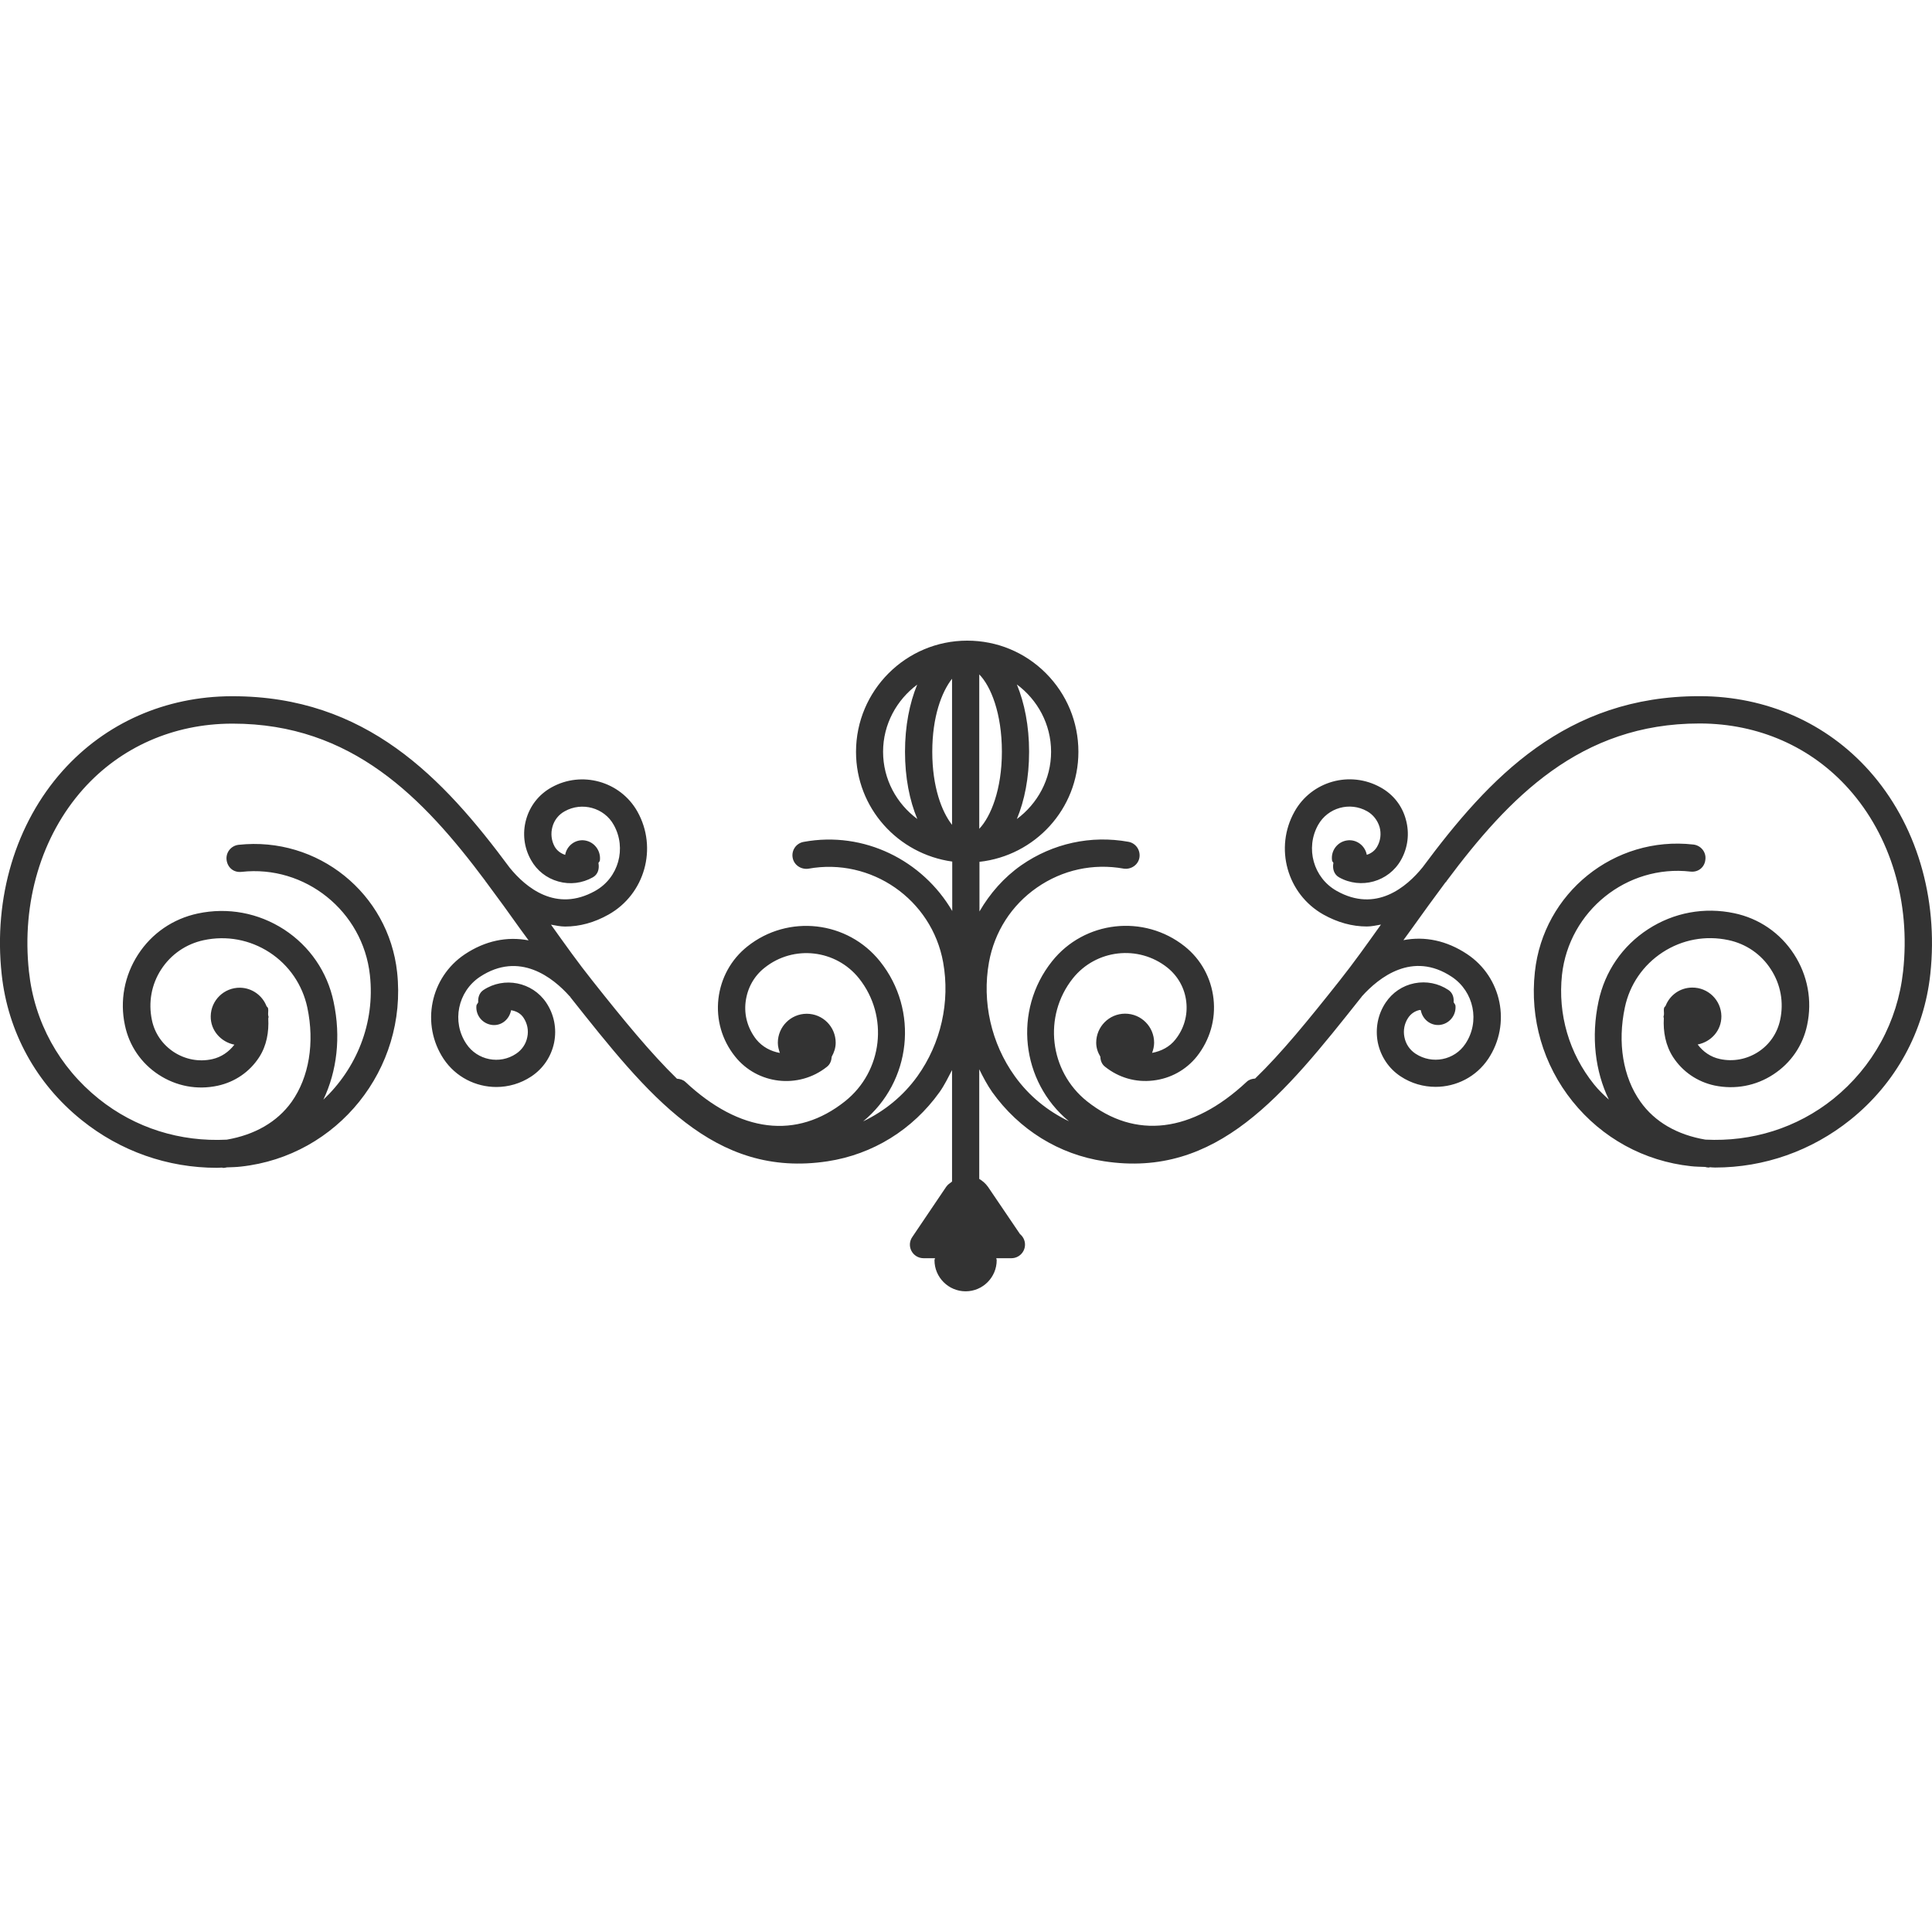 <?xml version="1.0" encoding="utf-8"?>
<!-- Generator: Adobe Illustrator 17.0.0, SVG Export Plug-In . SVG Version: 6.00 Build 0)  -->
<!DOCTYPE svg PUBLIC "-//W3C//DTD SVG 1.1//EN" "http://www.w3.org/Graphics/SVG/1.1/DTD/svg11.dtd">
<svg version="1.1" id="Capa_1" xmlns="http://www.w3.org/2000/svg" xmlns:xlink="http://www.w3.org/1999/xlink" x="0px" y="0px"
	 width="512px" height="512px" viewBox="0 0 512 512" enable-background="new 0 0 512 512" xml:space="preserve">
<g>
	<path fill="#333333" d="M495.334,204.226c-11.325-12.665-27.228-19.678-44.734-19.734c-0.099,0-0.183,0-0.268,0
		c-35.324,0-55.592,21.466-73.325,45.347c-4.198,5.191-12.325,12.163-22.792,6.248c-6.155-3.465-8.337-11.311-4.902-17.467
		c2.563-4.578,8.394-6.232,12.986-3.634c1.591,0.893,2.748,2.38,3.296,4.154c0.493,1.781,0.282,3.648-0.648,5.246
		c-0.62,1.099-1.633,1.802-2.734,2.147c-0.463-2.464-2.76-4.182-5.253-3.807c-2.577,0.379-4.34,2.773-3.944,5.35
		c0.028,0.261,0.296,0.386,0.352,0.62c-0.296,1.485,0.127,3.028,1.506,3.81c5.79,3.232,13.127,1.184,16.396-4.585
		c1.86-3.289,2.309-7.113,1.295-10.747c-0.972-3.634-3.336-6.648-6.676-8.494c-8.084-4.529-18.311-1.677-22.817,6.389
		c-5.41,9.62-2.001,21.866,7.633,27.291c3.791,2.119,7.661,3.169,11.522,3.169c1.268,0,2.507-0.289,3.745-0.502
		c-3.618,5.07-7.224,10.15-10.971,14.869c-8.297,10.479-15.438,19.227-22.382,25.931c-0.83,0.069-1.605,0.266-2.225,0.858
		c-14.467,13.523-29.523,15.355-42.34,5.156c-9.974-7.971-11.677-22.565-3.733-32.565c6.128-7.668,17.367-8.97,25.058-2.843
		c2.804,2.255,4.605,5.464,4.999,9.07c0.409,3.578-0.606,7.113-2.857,9.947c-1.508,1.957-3.761,3.127-6.199,3.576
		c0.31-0.844,0.534-1.746,0.534-2.704c0-4.224-3.41-7.689-7.689-7.689c-4.24,0-7.661,3.465-7.661,7.689
		c0,1.381,0.435,2.591,1.099,3.717c0.028,1.013,0.379,2.001,1.268,2.676c3.606,2.873,8.098,4.196,12.734,3.634
		c4.578-0.523,8.704-2.79,11.591-6.396c3.423-4.353,5.015-9.762,4.395-15.269c-0.62-5.508-3.326-10.458-7.636-13.888
		c-10.789-8.586-26.606-6.824-35.183,3.993c-10.303,12.965-8.235,31.841,4.506,42.361c-5.646-2.72-10.571-6.678-14.367-11.973
		c-6.232-8.691-8.711-19.678-6.824-30.171c1.471-8.078,5.956-15.098,12.711-19.789c6.734-4.677,14.86-6.479,22.988-5.022
		c1.915,0.289,3.831-0.951,4.171-2.908c0.324-1.966-0.944-3.838-2.903-4.196c-9.928-1.802-20.027,0.4-28.366,6.183
		c-4.643,3.245-8.339,7.485-11.122,12.276v-13.155c14.726-1.628,26.22-14.002,26.22-29.15c0-7.874-3.072-15.276-8.621-20.839
		c-5.57-5.57-12.961-8.626-20.846-8.626c-16.255,0-29.467,13.227-29.467,29.467c0,14.888,11.122,27.085,25.5,29.079v13.099
		c-7.83-13.389-23.337-21.26-39.361-18.318c-1.98,0.345-3.289,2.218-2.931,4.196c0.345,1.945,2.225,3.197,4.196,2.91
		c16.613-3,32.671,8.119,35.685,24.797c1.888,10.523-0.592,21.508-6.81,30.198c-3.803,5.297-8.753,9.255-14.395,11.973
		c12.783-10.52,14.846-29.41,4.499-42.375c-8.607-10.802-24.36-12.593-35.165-3.993c-4.337,3.444-7.048,8.394-7.684,13.888
		c-0.62,5.494,0.923,10.902,4.395,15.255c5.929,7.467,16.868,8.718,24.346,2.773c0.879-0.675,1.21-1.647,1.288-2.69
		c0.62-1.126,1.05-2.339,1.05-3.692c0-4.252-3.417-7.689-7.67-7.689c-4.226,0-7.661,3.437-7.661,7.689
		c0,0.93,0.248,1.832,0.534,2.693c-2.352-0.412-4.599-1.566-6.246-3.578c-2.218-2.834-3.275-6.352-2.824-9.96
		c0.444-3.576,2.177-6.801,5.036-9.042c7.682-6.139,18.917-4.823,25.021,2.834c7.943,9.984,6.303,24.605-3.74,32.579
		c-12.82,10.183-27.832,8.381-42.312-5.184c-0.627-0.562-1.43-0.761-2.198-0.817c-6.923-6.747-14.108-15.494-22.396-25.961
		c-3.766-4.712-7.374-9.796-10.992-14.867c1.24,0.224,2.48,0.5,3.754,0.5c3.831,0,7.71-1.036,11.494-3.169
		c9.634-5.408,13.062-17.656,7.654-27.305c-4.529-8.036-14.783-10.902-22.817-6.375c-3.303,1.846-5.663,4.86-6.676,8.494
		c-1.009,3.634-0.564,7.46,1.302,10.733c1.557,2.794,4.12,4.818,7.24,5.683c3.072,0.872,6.317,0.472,9.128-1.099
		c1.402-0.782,1.776-2.311,1.499-3.782c0.072-0.261,0.317-0.372,0.375-0.648c0.331-2.577-1.43-4.959-3.979-5.35
		c-2.494-0.375-4.774,1.358-5.218,3.824c-1.157-0.375-2.142-1.099-2.762-2.147c-0.895-1.612-1.106-3.479-0.62-5.26
		c0.479-1.777,1.635-3.262,3.275-4.154c4.557-2.556,10.458-0.944,12.979,3.62c3.465,6.169,1.288,14.015-4.902,17.481
		c-10.395,5.838-18.431-0.937-22.644-6.1c-17.74-23.946-38.093-45.481-73.475-45.481c-0.083,0-0.169,0-0.275,0
		c-17.508,0.056-33.388,7.071-44.72,19.734C4.138,218.23-1.763,237.894,0.446,258.213c1.64,15.267,9.169,28.958,21.156,38.593
		c10.312,8.311,22.861,12.676,35.868,12.676c0.451,0,0.895-0.056,1.399-0.056c0.072,0,0.134,0.083,0.22,0.083
		c0.169,0,0.303,0,0.458-0.028c0.217-0.028,0.352-0.086,0.551-0.113c1.24-0.056,2.494-0.056,3.754-0.213
		c25.6-2.773,44.163-25.887,41.389-51.509c-2.262-20.881-20.994-36.037-42.009-33.763c-1.978,0.22-3.41,1.992-3.19,3.965
		c0.231,1.978,1.774,3.437,3.965,3.206c16.847-1.888,32.178,10.43,34.022,27.353c1.416,12.845-3.634,24.818-12.331,33.013
		c3.576-7.506,4.705-16.592,2.711-25.917c-1.654-7.946-6.331-14.746-13.12-19.176c-6.824-4.416-14.931-5.929-22.875-4.24
		c-6.562,1.395-12.19,5.249-15.824,10.874c-3.634,5.614-4.874,12.288-3.479,18.767c1.127,5.41,4.316,10.058,8.929,13.072
		c4.649,3.04,10.169,4.111,15.649,2.928c4.543-0.985,8.436-3.632,10.981-7.534c2.001-3.086,2.618-6.692,2.422-10.296
		c0-0.113,0.086-0.227,0.086-0.368c0-0.197-0.086-0.308-0.113-0.507c-0.062-0.62,0.113-1.21-0.028-1.83
		c-0.062-0.254-0.303-0.338-0.423-0.592c-1.092-2.79-3.824-4.788-6.979-4.846c-4.254-0.056-7.733,3.324-7.791,7.576
		c-0.056,3.761,2.699,6.803,6.276,7.522c-1.487,1.915-3.465,3.296-5.859,3.831c-3.541,0.789-7.175,0.083-10.199-1.885
		c-3.014-1.987-5.105-5.001-5.811-8.51c-0.965-4.647-0.127-9.382,2.466-13.379c2.6-3.995,6.593-6.747,11.267-7.749
		c6.058-1.295,12.246-0.141,17.439,3.232c5.177,3.375,8.725,8.573,10.023,14.612c1.978,9.368,0.451,18.466-4.143,24.975
		c-3.831,5.38-9.831,8.774-17.219,10.044c-12.304,0.62-24.212-3.044-33.911-10.819c-10.502-8.425-17.078-20.384-18.501-33.749
		c-1.978-18.274,3.275-35.898,14.395-48.361c9.937-11.122,23.939-17.284,39.361-17.323c0.086,0,0.169,0,0.252,0
		c31.558,0,50.482,19.634,67.01,41.769c0.035,0.035,0,0.079,0.035,0.12c0.113,0.127,0.254,0.224,0.303,0.359
		c2.986,3.993,5.91,8.036,8.783,12.084c0.761,1.071,1.529,2.049,2.274,3.107c-5.711-1.099-11.508,0.099-16.888,3.676
		c-9.199,6.135-11.712,18.556-5.628,27.742c3.218,4.816,8.543,7.437,13.965,7.437c3.19,0,6.403-0.902,9.262-2.787
		c3.155-2.1,5.288-5.267,6.056-8.987c0.731-3.692,0-7.467-2.105-10.594c-3.676-5.464-11.163-6.958-16.641-3.324
		c-1.113,0.761-1.457,1.999-1.374,3.238c-0.113,0.338-0.451,0.562-0.479,0.93c-0.227,2.591,1.677,4.846,4.289,5.098
		c2.422,0.213,4.451-1.536,4.902-3.916c1.295,0.199,2.535,0.819,3.303,2.001c0.992,1.494,1.388,3.326,0.992,5.128
		c-0.345,1.802-1.43,3.38-2.956,4.393c-4.337,2.931-10.312,1.746-13.213-2.635c-3.907-5.845-2.26-13.819,3.606-17.733
		c10.486-6.916,19.403,0.224,23.754,5.112c0.021,0,0.049,0,0.049,0.014c0.113,0.143,0.227,0.312,0.303,0.426
		c20.409,25.718,37.862,47.917,68.06,43.323c11.945-1.832,22.502-8.337,29.657-18.339c1.295-1.832,2.274-3.861,3.303-5.831v29.548
		c-0.548,0.423-1.14,0.775-1.557,1.395l-8.959,13.268c-0.782,1.11-0.867,2.549-0.234,3.731c0.62,1.17,1.846,1.915,3.19,1.915h3.042
		c0,0.169-0.134,0.326-0.134,0.534c0,4.536,3.71,8.239,8.253,8.239c4.543,0,8.233-3.706,8.233-8.239
		c0-0.211-0.113-0.365-0.113-0.534h3.81c0.099,0,0.155,0,0.197,0c2.008,0,3.609-1.633,3.609-3.606c0-1.127-0.523-2.128-1.325-2.787
		l-8.478-12.51c-0.655-0.928-1.473-1.603-2.325-2.112v-29.058c1.02,2.07,2.105,4.141,3.444,6.056
		c7.155,9.986,17.689,16.523,29.636,18.325c30.016,4.619,47.635-17.605,68.044-43.323c0.143-0.143,0.254-0.298,0.312-0.426
		c0,0,0.028,0,0.028-0.014c4.409-4.888,13.326-12.056,23.775-5.112c5.873,3.914,7.509,11.887,3.606,17.733
		c-2.901,4.381-8.818,5.538-13.227,2.635c-1.534-1.013-2.591-2.563-2.942-4.393c-0.366-1.802,0-3.634,1.002-5.128
		c0.719-1.071,1.788-1.802,3.042-2.056c0.127-0.03,0.183,0.053,0.296,0.053c0.423,2.341,2.477,4.087,4.902,3.916
		c2.605-0.227,4.506-2.507,4.293-5.098c-0.028-0.368-0.365-0.622-0.493-0.958c0.099-1.24-0.252-2.452-1.367-3.213
		c-2.69-1.788-5.873-2.408-9.012-1.788c-3.169,0.634-5.845,2.464-7.622,5.112c-2.098,3.13-2.801,6.891-2.098,10.564
		c0.761,3.692,2.873,6.9,6.028,8.987c2.845,1.888,6.086,2.79,9.297,2.79c5.424,0,10.747-2.621,13.96-7.437
		c6.114-9.199,3.592-21.637-5.637-27.756c-5.394-3.578-11.154-4.774-16.858-3.685c0.761-1.062,1.506-2.026,2.253-3.097
		c2.903-4.078,5.859-8.133,8.846-12.156c0.086-0.104,0.169-0.176,0.282-0.275c0.014-0.028,0-0.056,0.028-0.093
		c16.537-22.149,35.454-41.799,67.019-41.799c0.083,0,0.169,0,0.227,0c15.466,0.044,29.437,6.206,39.368,17.339
		c11.14,12.466,16.41,30.085,14.397,48.361c-1.45,13.34-8.029,25.338-18.466,33.763c-9.69,7.772-21.635,11.436-33.929,10.819
		c-7.439-1.27-13.409-4.663-17.226-10.072c-4.592-6.479-6.114-15.577-4.113-24.959c1.268-6.042,4.846-11.24,10.014-14.612
		c5.17-3.373,11.367-4.529,17.439-3.232c4.647,0.985,8.66,3.724,11.226,7.719c2.607,3.988,3.479,8.746,2.48,13.396
		c-0.733,3.509-2.79,6.549-5.804,8.508c-3.042,1.973-6.678,2.662-10.199,1.885c-2.394-0.507-4.423-1.915-5.859-3.844
		c3.578-0.706,6.313-3.717,6.283-7.506c-0.056-4.254-3.534-7.636-7.788-7.578c-3.227,0.044-5.887,2.029-6.986,4.818
		c-0.13,0.252-0.368,0.338-0.426,0.62c-0.141,0.592,0.044,1.184-0.028,1.802c-0.028,0.197-0.113,0.31-0.113,0.509
		c0,0.141,0.086,0.252,0.086,0.365c-0.199,3.606,0.449,7.21,2.45,10.31c2.538,3.888,6.424,6.535,10.96,7.522
		c5.436,1.14,10.999,0.113,15.618-2.931c4.636-3.016,7.818-7.661,8.945-13.044c1.406-6.535,0.153-13.241-3.493-18.841
		c-3.634-5.598-9.241-9.452-15.804-10.833c-7.946-1.689-16.058-0.176-22.847,4.24c-6.817,4.423-11.466,11.221-13.143,19.176
		c-1.985,9.324-0.886,18.466,2.748,25.975c-1.395-1.268-2.732-2.535-3.928-4.027c-6.606-8.226-9.62-18.538-8.494-29.044
		c1.874-16.923,17.185-29.275,34.059-27.353c2.112,0.234,3.775-1.212,3.944-3.206c0.252-1.973-1.212-3.745-3.199-3.965
		c-20.971-2.366-39.749,12.866-41.986,33.749c-1.367,12.408,2.181,24.607,9.986,34.325c7.83,9.718,18.942,15.834,31.38,17.171
		c1.238,0.143,2.521,0.143,3.761,0.197c0.211,0.044,0.324,0.099,0.548,0.127c0.153,0.03,0.31,0.03,0.449,0.03
		c0.086,0,0.155-0.056,0.227-0.083c0.451,0.028,0.902,0.083,1.395,0.083c13.03,0,25.581-4.409,35.891-12.676
		c11.987-9.634,19.521-23.354,21.156-38.607C513.73,237.873,507.827,218.209,495.334,204.226z M259.511,219.641v-40.918
		c3.07,3.114,6,10.324,6,20.492C265.512,209.211,262.569,216.451,259.511,219.641z M252.301,179.877v38.713
		c-2.753-3.509-5.239-10.085-5.239-19.361S249.546,183.377,252.301,179.877z M278.549,199.229c0,7.319-3.606,13.761-9.072,17.825
		c2.036-4.888,3.245-10.971,3.245-17.825c0-6.852-1.224-12.938-3.245-17.839C274.943,185.44,278.549,191.906,278.549,199.229z
		 M234.025,199.229c0-7.31,3.606-13.738,9.042-17.795c-2.022,4.888-3.231,10.971-3.231,17.795c0,6.84,1.212,12.924,3.262,17.811
		C237.629,212.993,234.025,206.548,234.025,199.229z"/>
</g>
</svg>
